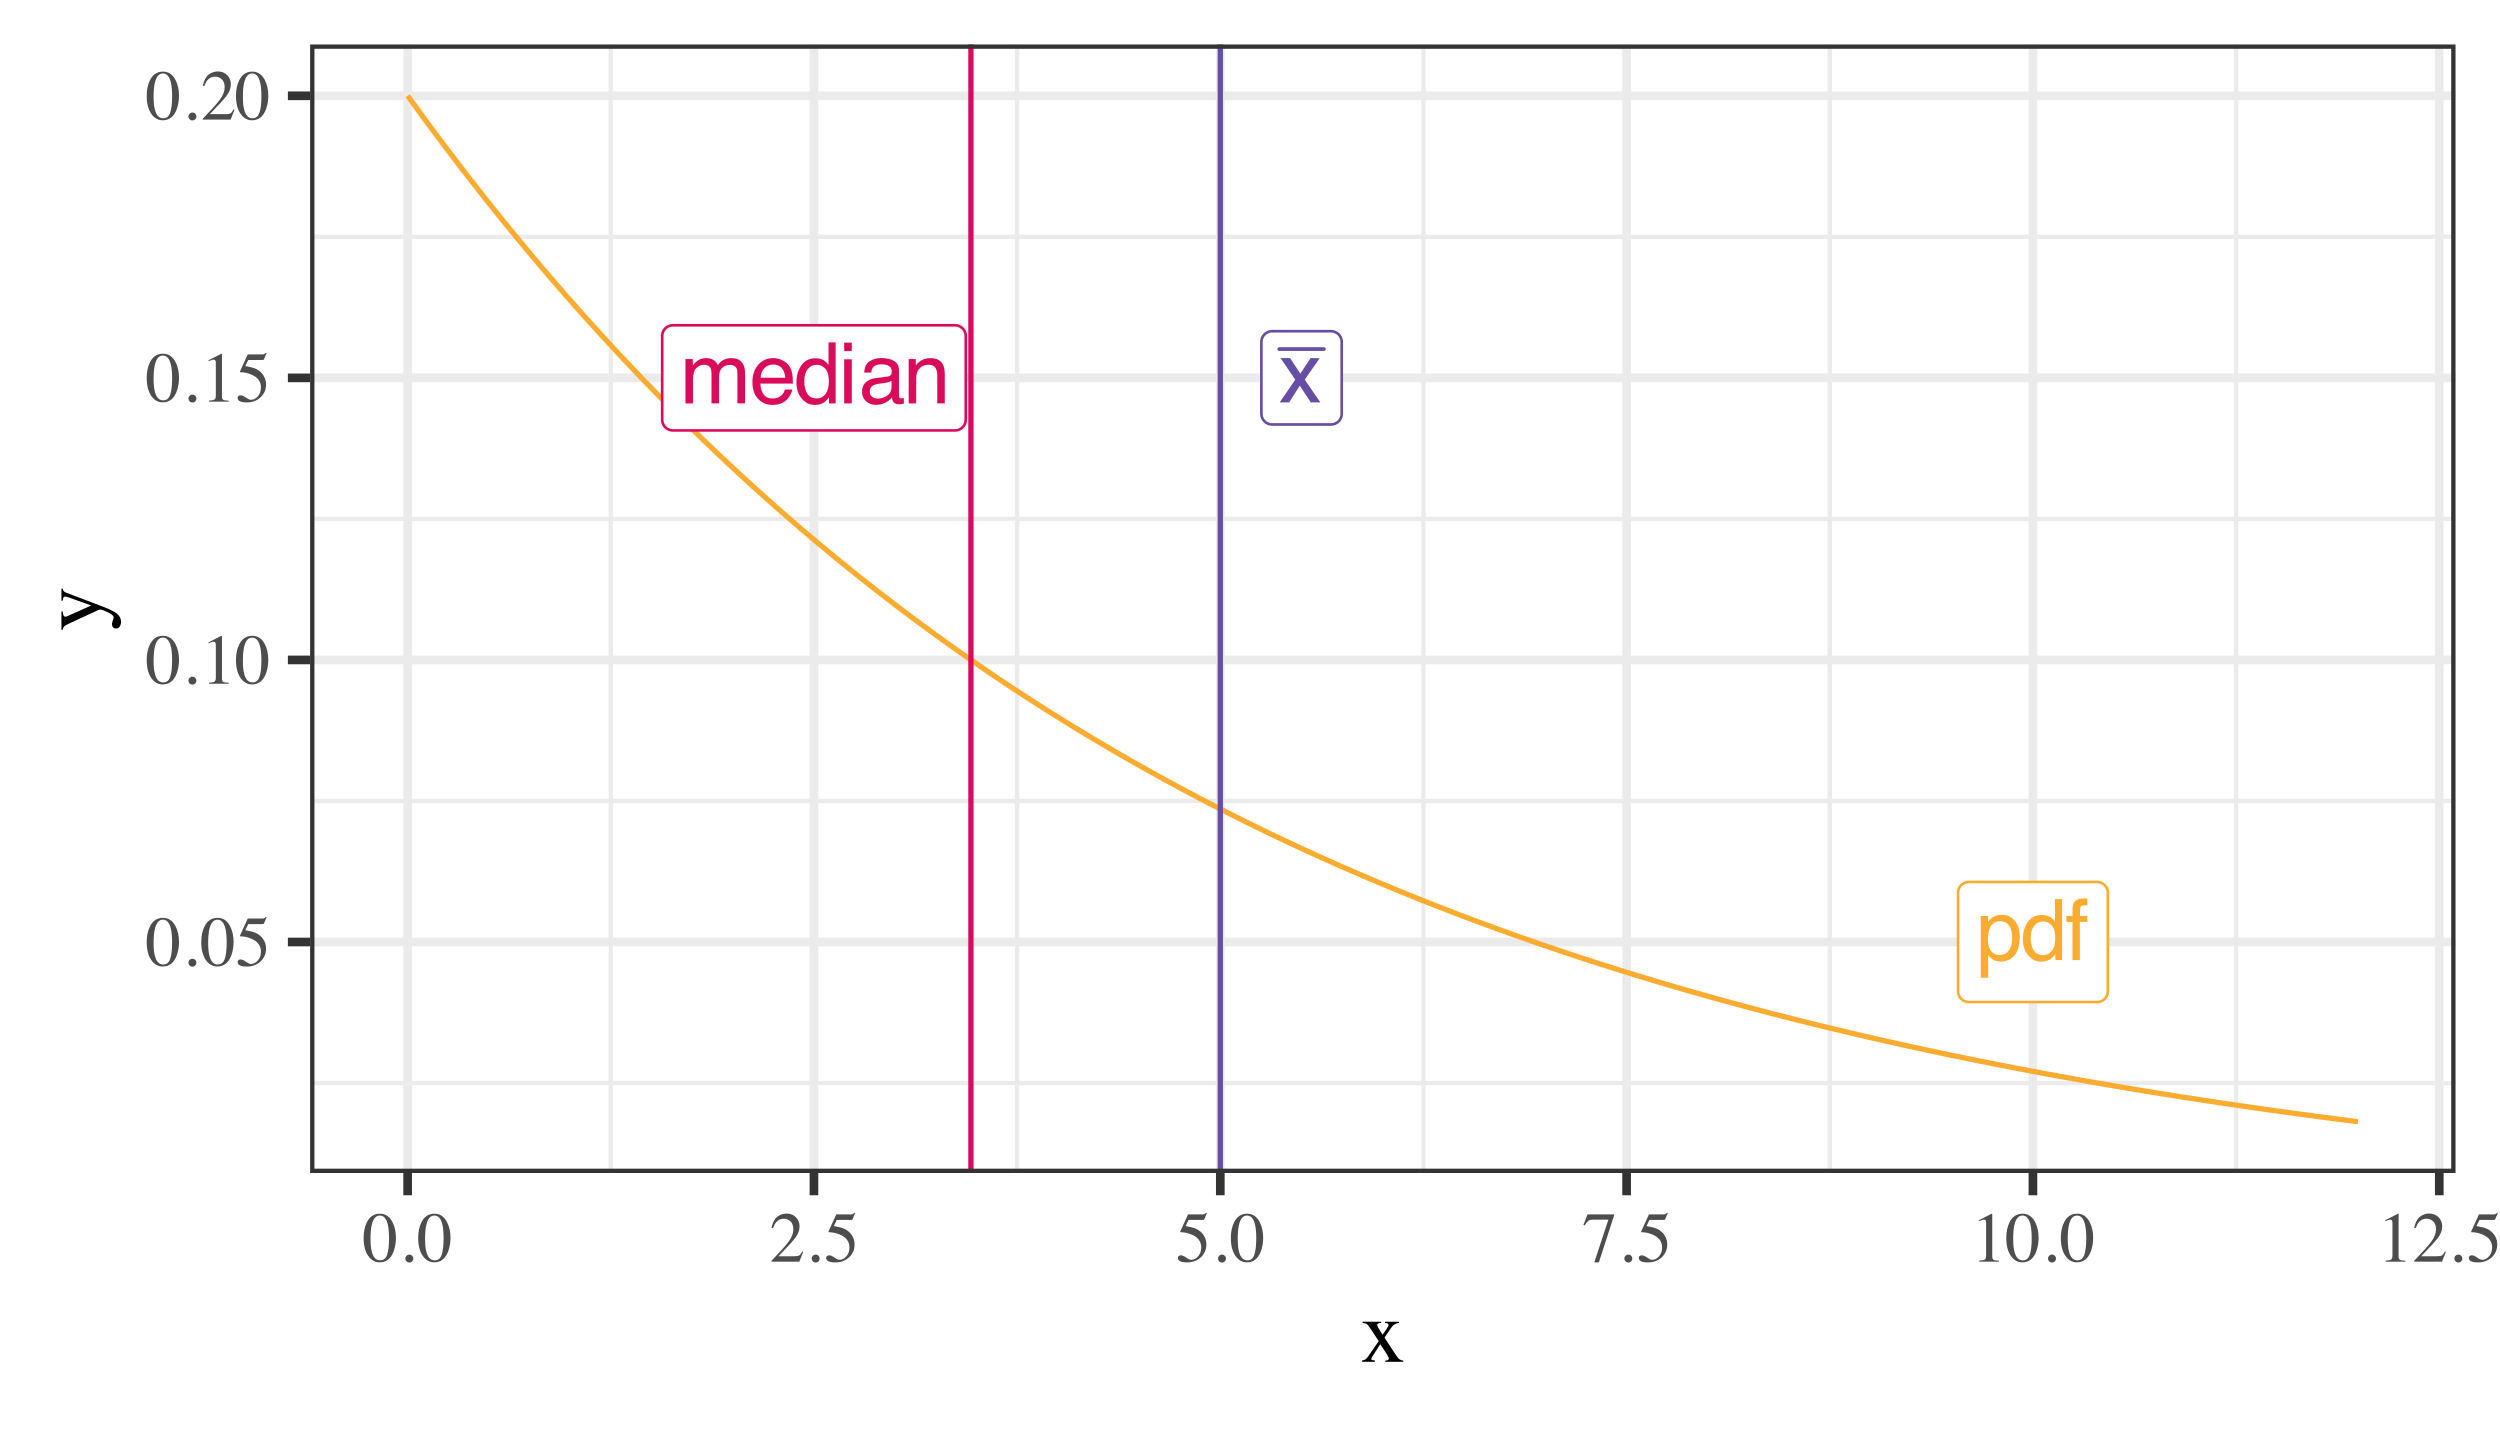 <?xml version="1.0" encoding="UTF-8"?>
<svg xmlns="http://www.w3.org/2000/svg" xmlns:xlink="http://www.w3.org/1999/xlink" width="504pt" height="288pt" viewBox="0 0 504 288" version="1.1">
<defs>
<g>
<symbol overflow="visible" id="glyph0-0">
<path style="stroke:none;" d="M 0.547 0 L 0.547 -12.25 L 10.281 -12.25 L 10.281 0 Z M 8.734 -1.531 L 8.734 -10.719 L 2.078 -10.719 L 2.078 -1.531 Z M 8.734 -1.531 "/>
</symbol>
<symbol overflow="visible" id="glyph0-1">
<path style="stroke:none;" d="M 1.094 -8.938 L 2.578 -8.938 L 2.578 -7.656 C 2.941 -8.102 3.266 -8.426 3.547 -8.625 C 4.047 -8.957 4.609 -9.125 5.234 -9.125 C 5.941 -9.125 6.516 -8.953 6.953 -8.609 C 7.203 -8.41 7.426 -8.113 7.625 -7.719 C 7.957 -8.195 8.348 -8.551 8.797 -8.781 C 9.242 -9.008 9.75 -9.125 10.312 -9.125 C 11.508 -9.125 12.328 -8.691 12.766 -7.828 C 12.992 -7.359 13.109 -6.734 13.109 -5.953 L 13.109 0 L 11.562 0 L 11.562 -6.203 C 11.562 -6.797 11.41 -7.203 11.109 -7.422 C 10.816 -7.648 10.453 -7.766 10.016 -7.766 C 9.43 -7.766 8.926 -7.566 8.5 -7.172 C 8.07 -6.773 7.859 -6.113 7.859 -5.188 L 7.859 0 L 6.344 0 L 6.344 -5.828 C 6.344 -6.43 6.27 -6.875 6.125 -7.156 C 5.895 -7.57 5.469 -7.781 4.844 -7.781 C 4.281 -7.781 3.766 -7.562 3.297 -7.125 C 2.836 -6.688 2.609 -5.891 2.609 -4.734 L 2.609 0 L 1.094 0 Z M 1.094 -8.938 "/>
</symbol>
<symbol overflow="visible" id="glyph0-2">
<path style="stroke:none;" d="M 4.812 -9.125 C 5.445 -9.125 6.062 -8.973 6.656 -8.672 C 7.258 -8.379 7.711 -8 8.016 -7.531 C 8.316 -7.082 8.52 -6.555 8.625 -5.953 C 8.707 -5.547 8.75 -4.891 8.75 -3.984 L 2.203 -3.984 C 2.234 -3.078 2.445 -2.348 2.844 -1.797 C 3.25 -1.254 3.875 -0.984 4.719 -0.984 C 5.5 -0.984 6.125 -1.242 6.594 -1.766 C 6.852 -2.055 7.039 -2.398 7.156 -2.797 L 8.625 -2.797 C 8.594 -2.473 8.461 -2.109 8.234 -1.703 C 8.016 -1.297 7.77 -0.969 7.5 -0.719 C 7.051 -0.27 6.488 0.031 5.812 0.188 C 5.445 0.27 5.039 0.312 4.594 0.312 C 3.477 0.312 2.531 -0.086 1.75 -0.891 C 0.977 -1.703 0.594 -2.836 0.594 -4.297 C 0.594 -5.734 0.984 -6.895 1.766 -7.781 C 2.547 -8.676 3.562 -9.125 4.812 -9.125 Z M 7.219 -5.172 C 7.156 -5.828 7.008 -6.348 6.781 -6.734 C 6.375 -7.461 5.691 -7.828 4.734 -7.828 C 4.035 -7.828 3.453 -7.578 2.984 -7.078 C 2.523 -6.578 2.281 -5.941 2.25 -5.172 Z M 4.672 -9.141 Z M 4.672 -9.141 "/>
</symbol>
<symbol overflow="visible" id="glyph0-3">
<path style="stroke:none;" d="M 2.047 -4.359 C 2.047 -3.398 2.25 -2.598 2.656 -1.953 C 3.062 -1.316 3.711 -1 4.609 -1 C 5.305 -1 5.879 -1.297 6.328 -1.891 C 6.773 -2.484 7 -3.344 7 -4.469 C 7 -5.594 6.766 -6.426 6.297 -6.969 C 5.836 -7.508 5.27 -7.781 4.594 -7.781 C 3.832 -7.781 3.219 -7.488 2.75 -6.906 C 2.281 -6.332 2.047 -5.484 2.047 -4.359 Z M 4.312 -9.094 C 5 -9.094 5.57 -8.945 6.031 -8.656 C 6.289 -8.488 6.594 -8.195 6.938 -7.781 L 6.938 -12.297 L 8.375 -12.297 L 8.375 0 L 7.031 0 L 7.031 -1.25 C 6.676 -0.695 6.258 -0.297 5.781 -0.047 C 5.301 0.191 4.754 0.312 4.141 0.312 C 3.148 0.312 2.289 -0.102 1.562 -0.938 C 0.832 -1.77 0.469 -2.883 0.469 -4.281 C 0.469 -5.582 0.797 -6.707 1.453 -7.656 C 2.117 -8.613 3.07 -9.094 4.312 -9.094 Z M 4.312 -9.094 "/>
</symbol>
<symbol overflow="visible" id="glyph0-4">
<path style="stroke:none;" d="M 1.094 -8.891 L 2.625 -8.891 L 2.625 0 L 1.094 0 Z M 1.094 -12.25 L 2.625 -12.25 L 2.625 -10.547 L 1.094 -10.547 Z M 1.094 -12.25 "/>
</symbol>
<symbol overflow="visible" id="glyph0-5">
<path style="stroke:none;" d="M 2.25 -2.375 C 2.25 -1.938 2.406 -1.594 2.719 -1.344 C 3.039 -1.094 3.422 -0.969 3.859 -0.969 C 4.379 -0.969 4.891 -1.094 5.391 -1.344 C 6.223 -1.75 6.641 -2.41 6.641 -3.328 L 6.641 -4.547 C 6.453 -4.43 6.211 -4.332 5.922 -4.25 C 5.641 -4.176 5.359 -4.125 5.078 -4.094 L 4.172 -3.969 C 3.629 -3.895 3.219 -3.781 2.938 -3.625 C 2.477 -3.363 2.25 -2.945 2.25 -2.375 Z M 5.891 -5.406 C 6.234 -5.457 6.461 -5.602 6.578 -5.844 C 6.641 -5.977 6.672 -6.172 6.672 -6.422 C 6.672 -6.93 6.488 -7.301 6.125 -7.531 C 5.77 -7.758 5.25 -7.875 4.562 -7.875 C 3.781 -7.875 3.227 -7.664 2.906 -7.25 C 2.719 -7.008 2.598 -6.66 2.547 -6.203 L 1.141 -6.203 C 1.172 -7.305 1.531 -8.07 2.219 -8.5 C 2.906 -8.926 3.703 -9.141 4.609 -9.141 C 5.648 -9.141 6.5 -8.941 7.156 -8.547 C 7.812 -8.148 8.141 -7.523 8.141 -6.672 L 8.141 -1.531 C 8.141 -1.375 8.172 -1.25 8.234 -1.156 C 8.297 -1.062 8.43 -1.016 8.641 -1.016 C 8.703 -1.016 8.773 -1.02 8.859 -1.031 C 8.941 -1.039 9.031 -1.051 9.125 -1.062 L 9.125 0.047 C 8.895 0.109 8.719 0.145 8.594 0.156 C 8.469 0.176 8.301 0.188 8.094 0.188 C 7.582 0.188 7.207 0.004 6.969 -0.359 C 6.844 -0.555 6.758 -0.832 6.719 -1.188 C 6.406 -0.781 5.961 -0.43 5.391 -0.141 C 4.816 0.148 4.188 0.297 3.5 0.297 C 2.676 0.297 2 0.047 1.469 -0.453 C 0.945 -0.953 0.688 -1.582 0.688 -2.344 C 0.688 -3.164 0.941 -3.805 1.453 -4.266 C 1.973 -4.723 2.656 -5.004 3.5 -5.109 Z M 4.641 -9.141 Z M 4.641 -9.141 "/>
</symbol>
<symbol overflow="visible" id="glyph0-6">
<path style="stroke:none;" d="M 1.094 -8.938 L 2.531 -8.938 L 2.531 -7.656 C 2.945 -8.188 3.391 -8.562 3.859 -8.781 C 4.336 -9.008 4.867 -9.125 5.453 -9.125 C 6.711 -9.125 7.566 -8.688 8.016 -7.812 C 8.254 -7.32 8.375 -6.629 8.375 -5.734 L 8.375 0 L 6.859 0 L 6.859 -5.625 C 6.859 -6.176 6.773 -6.617 6.609 -6.953 C 6.348 -7.504 5.863 -7.781 5.156 -7.781 C 4.801 -7.781 4.508 -7.742 4.281 -7.672 C 3.875 -7.547 3.516 -7.301 3.203 -6.938 C 2.953 -6.645 2.789 -6.336 2.719 -6.016 C 2.645 -5.703 2.609 -5.254 2.609 -4.672 L 2.609 0 L 1.094 0 Z M 4.625 -9.141 Z M 4.625 -9.141 "/>
</symbol>
<symbol overflow="visible" id="glyph0-7">
<path style="stroke:none;" d="M 0.25 -8.938 L 2.188 -8.938 L 4.25 -5.781 L 6.328 -8.938 L 8.141 -8.891 L 5.141 -4.578 L 8.281 0 L 6.359 0 L 4.141 -3.359 L 2 0 L 0.094 0 L 3.234 -4.578 Z M 0.25 -8.938 "/>
</symbol>
<symbol overflow="visible" id="glyph0-8">
<path style="stroke:none;" d="M 4.875 -1.016 C 5.57 -1.016 6.148 -1.305 6.609 -1.891 C 7.078 -2.473 7.312 -3.348 7.312 -4.516 C 7.312 -5.234 7.207 -5.848 7 -6.359 C 6.613 -7.336 5.906 -7.828 4.875 -7.828 C 3.832 -7.828 3.117 -7.305 2.734 -6.266 C 2.523 -5.711 2.422 -5.008 2.422 -4.156 C 2.422 -3.469 2.523 -2.879 2.734 -2.391 C 3.117 -1.473 3.832 -1.016 4.875 -1.016 Z M 0.984 -8.891 L 2.438 -8.891 L 2.438 -7.703 C 2.738 -8.109 3.066 -8.422 3.422 -8.641 C 3.93 -8.973 4.531 -9.141 5.219 -9.141 C 6.227 -9.141 7.082 -8.754 7.781 -7.984 C 8.488 -7.211 8.844 -6.102 8.844 -4.656 C 8.844 -2.719 8.336 -1.328 7.328 -0.484 C 6.68 0.035 5.926 0.297 5.062 0.297 C 4.395 0.297 3.832 0.148 3.375 -0.141 C 3.113 -0.305 2.816 -0.594 2.484 -1 L 2.484 3.562 L 0.984 3.562 Z M 0.984 -8.891 "/>
</symbol>
<symbol overflow="visible" id="glyph0-9">
<path style="stroke:none;" d="M 1.469 -10.297 C 1.5 -10.91 1.609 -11.363 1.797 -11.656 C 2.148 -12.164 2.828 -12.422 3.828 -12.422 C 3.922 -12.422 4.016 -12.414 4.109 -12.406 C 4.211 -12.406 4.332 -12.398 4.469 -12.391 L 4.469 -11.031 C 4.312 -11.039 4.195 -11.047 4.125 -11.047 C 4.051 -11.047 3.984 -11.047 3.922 -11.047 C 3.473 -11.047 3.203 -10.926 3.109 -10.688 C 3.023 -10.457 2.984 -9.859 2.984 -8.891 L 4.469 -8.891 L 4.469 -7.703 L 2.953 -7.703 L 2.953 0 L 1.469 0 L 1.469 -7.703 L 0.234 -7.703 L 0.234 -8.891 L 1.469 -8.891 Z M 1.469 -10.297 "/>
</symbol>
<symbol overflow="visible" id="glyph1-0">
<path style="stroke:none;" d="M 0.234 0 L 0.234 -9.531 L 10.062 -9.531 L 10.062 0 Z M 8.766 -1.297 L 8.766 -8.234 L 1.531 -8.234 L 1.531 -1.297 Z M 8.766 -1.297 "/>
</symbol>
<symbol overflow="visible" id="glyph1-1">
<path style="stroke:none;" d="M 3.453 -0.266 C 4.141 -0.266 4.609 -0.641 4.859 -1.391 C 5.117 -2.148 5.25 -3.242 5.25 -4.672 C 5.25 -5.805 5.172 -6.719 5.016 -7.406 C 4.734 -8.664 4.191 -9.297 3.391 -9.297 C 2.586 -9.297 2.039 -8.645 1.75 -7.344 C 1.594 -6.645 1.516 -5.727 1.516 -4.594 C 1.516 -3.531 1.598 -2.68 1.766 -2.047 C 2.055 -0.859 2.617 -0.266 3.453 -0.266 Z M 3.422 -9.672 C 4.504 -9.672 5.344 -9.109 5.938 -7.984 C 6.406 -7.066 6.641 -6.016 6.641 -4.828 C 6.641 -3.898 6.5 -3.02 6.219 -2.188 C 5.664 -0.633 4.711 0.141 3.359 0.141 C 2.441 0.141 1.68 -0.281 1.078 -1.125 C 0.441 -2.02 0.125 -3.238 0.125 -4.781 C 0.125 -5.988 0.336 -7.031 0.766 -7.906 C 1.336 -9.082 2.223 -9.672 3.422 -9.672 Z M 3.422 -9.672 "/>
</symbol>
<symbol overflow="visible" id="glyph1-2">
<path style="stroke:none;" d="M 2.344 0.172 C 2.125 0.172 1.938 0.094 1.781 -0.062 C 1.625 -0.219 1.547 -0.41 1.547 -0.641 C 1.547 -0.859 1.625 -1.039 1.781 -1.188 C 1.938 -1.344 2.125 -1.422 2.344 -1.422 C 2.57 -1.422 2.758 -1.344 2.906 -1.188 C 3.062 -1.039 3.141 -0.859 3.141 -0.641 C 3.141 -0.41 3.062 -0.219 2.906 -0.062 C 2.758 0.094 2.57 0.172 2.344 0.172 Z M 2.344 0.172 "/>
</symbol>
<symbol overflow="visible" id="glyph1-3">
<path style="stroke:none;" d="M 1.078 -1.281 C 1.348 -1.281 1.695 -1.129 2.125 -0.828 C 2.562 -0.523 2.895 -0.375 3.125 -0.375 C 3.664 -0.375 4.141 -0.613 4.547 -1.094 C 4.953 -1.57 5.156 -2.156 5.156 -2.844 C 5.156 -4.062 4.504 -4.938 3.203 -5.469 C 2.484 -5.77 1.816 -5.922 1.203 -5.922 C 1.098 -5.922 1.031 -5.922 1 -5.922 C 0.977 -5.93 0.953 -5.957 0.922 -6 C 0.922 -6.039 0.926 -6.07 0.938 -6.094 C 0.945 -6.125 0.957 -6.148 0.969 -6.172 L 2.5 -9.531 L 5.516 -9.531 C 5.66 -9.531 5.773 -9.555 5.859 -9.609 C 5.941 -9.66 6.051 -9.754 6.188 -9.891 L 6.297 -9.797 L 5.75 -8.5 C 5.727 -8.457 5.676 -8.43 5.594 -8.422 C 5.508 -8.41 5.414 -8.406 5.312 -8.406 L 2.594 -8.406 L 2 -7.172 C 2.77 -7.035 3.332 -6.91 3.688 -6.797 C 4.27 -6.598 4.758 -6.305 5.156 -5.922 C 5.488 -5.586 5.742 -5.211 5.922 -4.797 C 6.098 -4.379 6.188 -3.941 6.188 -3.484 C 6.188 -2.441 5.816 -1.57 5.078 -0.875 C 4.336 -0.188 3.398 0.156 2.266 0.156 C 1.805 0.156 1.438 0.109 1.156 0.016 C 0.688 -0.129 0.453 -0.391 0.453 -0.766 C 0.453 -0.898 0.504 -1.02 0.609 -1.125 C 0.711 -1.227 0.867 -1.281 1.078 -1.281 Z M 1.078 -1.281 "/>
</symbol>
<symbol overflow="visible" id="glyph1-4">
<path style="stroke:none;" d="M 4.266 -9.672 C 4.285 -9.641 4.297 -9.617 4.297 -9.609 C 4.297 -9.598 4.297 -9.57 4.297 -9.531 L 4.297 -1.062 C 4.297 -0.695 4.391 -0.461 4.578 -0.359 C 4.773 -0.266 5.133 -0.211 5.656 -0.203 L 5.656 0 L 1.688 0 L 1.688 -0.219 C 2.258 -0.238 2.629 -0.312 2.797 -0.438 C 2.973 -0.57 3.062 -0.848 3.062 -1.266 L 3.062 -7.781 C 3.062 -8.008 3.031 -8.18 2.969 -8.297 C 2.914 -8.41 2.797 -8.469 2.609 -8.469 C 2.492 -8.469 2.336 -8.43 2.141 -8.359 C 1.941 -8.297 1.758 -8.227 1.594 -8.156 L 1.594 -8.344 L 4.172 -9.672 Z M 4.266 -9.672 "/>
</symbol>
<symbol overflow="visible" id="glyph1-5">
<path style="stroke:none;" d="M 0.422 -0.156 C 2.141 -1.938 3.305 -3.242 3.922 -4.078 C 4.535 -4.922 4.844 -5.738 4.844 -6.531 C 4.844 -7.219 4.656 -7.742 4.281 -8.109 C 3.906 -8.473 3.457 -8.656 2.938 -8.656 C 2.301 -8.656 1.781 -8.422 1.375 -7.953 C 1.156 -7.691 0.945 -7.297 0.75 -6.766 L 0.438 -6.828 C 0.676 -7.91 1.07 -8.66 1.625 -9.078 C 2.188 -9.492 2.789 -9.703 3.438 -9.703 C 4.227 -9.703 4.867 -9.453 5.359 -8.953 C 5.848 -8.453 6.094 -7.844 6.094 -7.125 C 6.094 -6.352 5.828 -5.609 5.297 -4.891 C 4.773 -4.18 3.625 -2.914 1.844 -1.094 L 5.078 -1.094 C 5.523 -1.094 5.836 -1.145 6.016 -1.25 C 6.203 -1.363 6.41 -1.629 6.641 -2.047 L 6.828 -1.969 L 6.047 0 L 0.422 0 Z M 0.422 -0.156 "/>
</symbol>
<symbol overflow="visible" id="glyph1-6">
<path style="stroke:none;" d="M 6.469 -9.531 L 6.469 -9.297 L 3.406 0.141 L 2.484 0.141 L 5.328 -8.469 L 2.266 -8.469 C 1.805 -8.469 1.477 -8.391 1.281 -8.234 C 1.082 -8.086 0.832 -7.773 0.531 -7.297 L 0.281 -7.422 C 0.582 -8.172 0.77 -8.629 0.844 -8.797 C 0.914 -8.973 1.008 -9.219 1.125 -9.531 Z M 6.469 -9.531 "/>
</symbol>
<symbol overflow="visible" id="glyph2-0">
<path style="stroke:none;" d="M 0.297 0 L 0.297 -11.906 L 12.578 -11.906 L 12.578 0 Z M 10.953 -1.625 L 10.953 -10.297 L 1.906 -10.297 L 1.906 -1.625 Z M 10.953 -1.625 "/>
</symbol>
<symbol overflow="visible" id="glyph2-1">
<path style="stroke:none;" d="M 4.172 -8.078 L 4.172 -7.828 C 3.941 -7.828 3.75 -7.797 3.594 -7.734 C 3.438 -7.68 3.359 -7.566 3.359 -7.391 C 3.359 -7.273 3.516 -6.961 3.828 -6.453 C 3.992 -6.18 4.203 -5.848 4.453 -5.453 C 4.797 -5.93 5.055 -6.305 5.234 -6.578 C 5.516 -7.004 5.656 -7.285 5.656 -7.422 C 5.656 -7.566 5.594 -7.664 5.469 -7.719 C 5.352 -7.781 5.18 -7.816 4.953 -7.828 L 4.953 -8.078 L 7.781 -8.078 L 7.781 -7.828 C 7.488 -7.805 7.211 -7.727 6.953 -7.594 C 6.691 -7.457 6.484 -7.273 6.328 -7.047 L 4.828 -4.875 L 7.141 -1.359 C 7.441 -0.898 7.695 -0.602 7.906 -0.469 C 8.113 -0.332 8.352 -0.258 8.625 -0.25 L 8.625 0 L 5 0 L 5 -0.25 L 5.25 -0.266 C 5.383 -0.273 5.492 -0.316 5.578 -0.391 C 5.672 -0.461 5.719 -0.551 5.719 -0.656 C 5.719 -0.758 5.609 -1.004 5.391 -1.391 C 5.285 -1.578 5.125 -1.832 4.906 -2.156 C 4.812 -2.312 4.664 -2.531 4.469 -2.812 C 4.27 -3.094 4.102 -3.332 3.969 -3.531 L 2.562 -1.328 C 2.383 -1.066 2.273 -0.891 2.234 -0.797 C 2.203 -0.711 2.188 -0.641 2.188 -0.578 C 2.188 -0.461 2.227 -0.391 2.312 -0.359 C 2.406 -0.328 2.602 -0.289 2.906 -0.25 L 2.906 0 L 0.312 0 L 0.312 -0.25 C 0.625 -0.312 0.852 -0.391 1 -0.484 C 1.156 -0.586 1.363 -0.82 1.625 -1.188 L 3.672 -4.172 L 1.984 -6.719 C 1.641 -7.227 1.398 -7.531 1.266 -7.625 C 1.141 -7.719 0.863 -7.785 0.438 -7.828 L 0.438 -8.078 Z M 4.172 -8.078 "/>
</symbol>
<symbol overflow="visible" id="glyph3-0">
<path style="stroke:none;" d="M 0 -0.297 L -11.906 -0.297 L -11.906 -12.578 L 0 -12.578 Z M -1.625 -10.953 L -10.297 -10.953 L -10.297 -1.906 L -1.625 -1.906 Z M -1.625 -10.953 "/>
</symbol>
<symbol overflow="visible" id="glyph3-1">
<path style="stroke:none;" d="M -8.078 -0.25 L -8.078 -3.953 L -7.812 -3.953 C -7.801 -3.66 -7.77 -3.445 -7.719 -3.312 C -7.645 -3.039 -7.5 -2.906 -7.281 -2.906 C -7.195 -2.906 -7.113 -2.914 -7.031 -2.938 C -6.945 -2.969 -6.816 -3.023 -6.641 -3.109 L -2.078 -5.156 L -6.688 -6.812 C -6.727 -6.832 -6.832 -6.859 -7 -6.891 C -7.164 -6.93 -7.273 -6.953 -7.328 -6.953 C -7.484 -6.953 -7.594 -6.898 -7.656 -6.797 C -7.727 -6.691 -7.77 -6.555 -7.781 -6.391 L -7.812 -6.125 L -8.078 -6.125 L -8.078 -8.531 L -7.812 -8.531 C -7.781 -8.289 -7.695 -8.109 -7.562 -7.984 C -7.426 -7.867 -7.238 -7.77 -7 -7.688 L 0.328 -4.906 C 1.598 -4.426 2.516 -3.969 3.078 -3.531 C 3.648 -3.094 3.938 -2.535 3.938 -1.859 C 3.938 -1.535 3.852 -1.227 3.688 -0.938 C 3.531 -0.656 3.27 -0.516 2.906 -0.516 C 2.676 -0.516 2.484 -0.598 2.328 -0.766 C 2.18 -0.941 2.109 -1.16 2.109 -1.422 C 2.109 -1.578 2.16 -1.805 2.266 -2.109 C 2.379 -2.41 2.438 -2.625 2.438 -2.75 C 2.438 -3.082 2.055 -3.426 1.297 -3.781 C 0.535 -4.145 0.023 -4.328 -0.234 -4.328 C -0.285 -4.328 -0.348 -4.316 -0.422 -4.297 C -0.492 -4.285 -0.562 -4.27 -0.625 -4.25 L -6.703 -1.438 C -7.141 -1.238 -7.426 -1.062 -7.562 -0.906 C -7.695 -0.758 -7.785 -0.539 -7.828 -0.25 Z M -8.25 -4.438 Z M -8.25 -4.438 "/>
</symbol>
</g>
<clipPath id="clip1">
  <path d="M 62.52 8.965 L 495.035 8.965 L 495.035 236.48 L 62.52 236.48 Z M 62.52 8.965 "/>
</clipPath>
<clipPath id="clip2">
  <path d="M 62.52 217 L 495.035 217 L 495.035 219 L 62.52 219 Z M 62.52 217 "/>
</clipPath>
<clipPath id="clip3">
  <path d="M 62.52 161 L 495.035 161 L 495.035 162 L 62.52 162 Z M 62.52 161 "/>
</clipPath>
<clipPath id="clip4">
  <path d="M 62.52 104 L 495.035 104 L 495.035 106 L 62.52 106 Z M 62.52 104 "/>
</clipPath>
<clipPath id="clip5">
  <path d="M 62.52 47 L 495.035 47 L 495.035 49 L 62.52 49 Z M 62.52 47 "/>
</clipPath>
<clipPath id="clip6">
  <path d="M 122 8.965 L 124 8.965 L 124 236.48 L 122 236.48 Z M 122 8.965 "/>
</clipPath>
<clipPath id="clip7">
  <path d="M 204 8.965 L 206 8.965 L 206 236.48 L 204 236.48 Z M 204 8.965 "/>
</clipPath>
<clipPath id="clip8">
  <path d="M 286 8.965 L 288 8.965 L 288 236.48 L 286 236.48 Z M 286 8.965 "/>
</clipPath>
<clipPath id="clip9">
  <path d="M 368 8.965 L 370 8.965 L 370 236.48 L 368 236.48 Z M 368 8.965 "/>
</clipPath>
<clipPath id="clip10">
  <path d="M 450 8.965 L 452 8.965 L 452 236.48 L 450 236.48 Z M 450 8.965 "/>
</clipPath>
<clipPath id="clip11">
  <path d="M 62.52 189 L 495.035 189 L 495.035 191 L 62.52 191 Z M 62.52 189 "/>
</clipPath>
<clipPath id="clip12">
  <path d="M 62.52 132 L 495.035 132 L 495.035 134 L 62.52 134 Z M 62.52 132 "/>
</clipPath>
<clipPath id="clip13">
  <path d="M 62.52 75 L 495.035 75 L 495.035 78 L 62.52 78 Z M 62.52 75 "/>
</clipPath>
<clipPath id="clip14">
  <path d="M 62.52 18 L 495.035 18 L 495.035 21 L 62.52 21 Z M 62.52 18 "/>
</clipPath>
<clipPath id="clip15">
  <path d="M 81 8.965 L 84 8.965 L 84 236.48 L 81 236.48 Z M 81 8.965 "/>
</clipPath>
<clipPath id="clip16">
  <path d="M 163 8.965 L 165 8.965 L 165 236.48 L 163 236.48 Z M 163 8.965 "/>
</clipPath>
<clipPath id="clip17">
  <path d="M 245 8.965 L 247 8.965 L 247 236.48 L 245 236.48 Z M 245 8.965 "/>
</clipPath>
<clipPath id="clip18">
  <path d="M 327 8.965 L 329 8.965 L 329 236.48 L 327 236.48 Z M 327 8.965 "/>
</clipPath>
<clipPath id="clip19">
  <path d="M 408 8.965 L 411 8.965 L 411 236.48 L 408 236.48 Z M 408 8.965 "/>
</clipPath>
<clipPath id="clip20">
  <path d="M 490 8.965 L 493 8.965 L 493 236.48 L 490 236.48 Z M 490 8.965 "/>
</clipPath>
<clipPath id="clip21">
  <path d="M 245 8.965 L 247 8.965 L 247 236.48 L 245 236.48 Z M 245 8.965 "/>
</clipPath>
<clipPath id="clip22">
  <path d="M 195 8.965 L 197 8.965 L 197 236.48 L 195 236.48 Z M 195 8.965 "/>
</clipPath>
<clipPath id="clip23">
  <path d="M 62.52 8.965 L 495.035 8.965 L 495.035 236.48 L 62.52 236.48 Z M 62.52 8.965 "/>
</clipPath>
</defs>
<g id="surface3309">
<rect x="0" y="0" width="504" height="288" style="fill:rgb(100%,100%,100%);fill-opacity:1;stroke:none;"/>
<rect x="0" y="0" width="504" height="288" style="fill:rgb(100%,100%,100%);fill-opacity:1;stroke:none;"/>
<path style="fill:none;stroke-width:1.746;stroke-linecap:round;stroke-linejoin:round;stroke:rgb(100%,100%,100%);stroke-opacity:1;stroke-miterlimit:10;" d="M 0 288 L 504 288 L 504 0 L 0 0 Z M 0 288 "/>
<g clip-path="url(#clip1)" clip-rule="nonzero">
<path style=" stroke:none;fill-rule:nonzero;fill:rgb(100%,100%,100%);fill-opacity:1;" d="M 62.52 236.48 L 495.035 236.48 L 495.035 8.965 L 62.52 8.965 Z M 62.52 236.48 "/>
</g>
<g clip-path="url(#clip2)" clip-rule="nonzero">
<path style="fill:none;stroke-width:0.873;stroke-linecap:butt;stroke-linejoin:round;stroke:rgb(92.157%,92.157%,92.157%);stroke-opacity:1;stroke-miterlimit:10;" d="M 62.52 218.34 L 495.035 218.34 "/>
</g>
<g clip-path="url(#clip3)" clip-rule="nonzero">
<path style="fill:none;stroke-width:0.873;stroke-linecap:butt;stroke-linejoin:round;stroke:rgb(92.157%,92.157%,92.157%);stroke-opacity:1;stroke-miterlimit:10;" d="M 62.52 161.473 L 495.035 161.473 "/>
</g>
<g clip-path="url(#clip4)" clip-rule="nonzero">
<path style="fill:none;stroke-width:0.873;stroke-linecap:butt;stroke-linejoin:round;stroke:rgb(92.157%,92.157%,92.157%);stroke-opacity:1;stroke-miterlimit:10;" d="M 62.52 104.609 L 495.035 104.609 "/>
</g>
<g clip-path="url(#clip5)" clip-rule="nonzero">
<path style="fill:none;stroke-width:0.873;stroke-linecap:butt;stroke-linejoin:round;stroke:rgb(92.157%,92.157%,92.157%);stroke-opacity:1;stroke-miterlimit:10;" d="M 62.52 47.742 L 495.035 47.742 "/>
</g>
<g clip-path="url(#clip6)" clip-rule="nonzero">
<path style="fill:none;stroke-width:0.873;stroke-linecap:butt;stroke-linejoin:round;stroke:rgb(92.157%,92.157%,92.157%);stroke-opacity:1;stroke-miterlimit:10;" d="M 123.137 236.48 L 123.137 8.965 "/>
</g>
<g clip-path="url(#clip7)" clip-rule="nonzero">
<path style="fill:none;stroke-width:0.873;stroke-linecap:butt;stroke-linejoin:round;stroke:rgb(92.157%,92.157%,92.157%);stroke-opacity:1;stroke-miterlimit:10;" d="M 205.051 236.48 L 205.051 8.965 "/>
</g>
<g clip-path="url(#clip8)" clip-rule="nonzero">
<path style="fill:none;stroke-width:0.873;stroke-linecap:butt;stroke-linejoin:round;stroke:rgb(92.157%,92.157%,92.157%);stroke-opacity:1;stroke-miterlimit:10;" d="M 286.969 236.48 L 286.969 8.965 "/>
</g>
<g clip-path="url(#clip9)" clip-rule="nonzero">
<path style="fill:none;stroke-width:0.873;stroke-linecap:butt;stroke-linejoin:round;stroke:rgb(92.157%,92.157%,92.157%);stroke-opacity:1;stroke-miterlimit:10;" d="M 368.883 236.48 L 368.883 8.965 "/>
</g>
<g clip-path="url(#clip10)" clip-rule="nonzero">
<path style="fill:none;stroke-width:0.873;stroke-linecap:butt;stroke-linejoin:round;stroke:rgb(92.157%,92.157%,92.157%);stroke-opacity:1;stroke-miterlimit:10;" d="M 450.801 236.48 L 450.801 8.965 "/>
</g>
<g clip-path="url(#clip11)" clip-rule="nonzero">
<path style="fill:none;stroke-width:1.746;stroke-linecap:butt;stroke-linejoin:round;stroke:rgb(92.157%,92.157%,92.157%);stroke-opacity:1;stroke-miterlimit:10;" d="M 62.52 189.906 L 495.035 189.906 "/>
</g>
<g clip-path="url(#clip12)" clip-rule="nonzero">
<path style="fill:none;stroke-width:1.746;stroke-linecap:butt;stroke-linejoin:round;stroke:rgb(92.157%,92.157%,92.157%);stroke-opacity:1;stroke-miterlimit:10;" d="M 62.52 133.043 L 495.035 133.043 "/>
</g>
<g clip-path="url(#clip13)" clip-rule="nonzero">
<path style="fill:none;stroke-width:1.746;stroke-linecap:butt;stroke-linejoin:round;stroke:rgb(92.157%,92.157%,92.157%);stroke-opacity:1;stroke-miterlimit:10;" d="M 62.52 76.176 L 495.035 76.176 "/>
</g>
<g clip-path="url(#clip14)" clip-rule="nonzero">
<path style="fill:none;stroke-width:1.746;stroke-linecap:butt;stroke-linejoin:round;stroke:rgb(92.157%,92.157%,92.157%);stroke-opacity:1;stroke-miterlimit:10;" d="M 62.52 19.309 L 495.035 19.309 "/>
</g>
<g clip-path="url(#clip15)" clip-rule="nonzero">
<path style="fill:none;stroke-width:1.746;stroke-linecap:butt;stroke-linejoin:round;stroke:rgb(92.157%,92.157%,92.157%);stroke-opacity:1;stroke-miterlimit:10;" d="M 82.18 236.48 L 82.18 8.965 "/>
</g>
<g clip-path="url(#clip16)" clip-rule="nonzero">
<path style="fill:none;stroke-width:1.746;stroke-linecap:butt;stroke-linejoin:round;stroke:rgb(92.157%,92.157%,92.157%);stroke-opacity:1;stroke-miterlimit:10;" d="M 164.094 236.48 L 164.094 8.965 "/>
</g>
<g clip-path="url(#clip17)" clip-rule="nonzero">
<path style="fill:none;stroke-width:1.746;stroke-linecap:butt;stroke-linejoin:round;stroke:rgb(92.157%,92.157%,92.157%);stroke-opacity:1;stroke-miterlimit:10;" d="M 246.012 236.48 L 246.012 8.965 "/>
</g>
<g clip-path="url(#clip18)" clip-rule="nonzero">
<path style="fill:none;stroke-width:1.746;stroke-linecap:butt;stroke-linejoin:round;stroke:rgb(92.157%,92.157%,92.157%);stroke-opacity:1;stroke-miterlimit:10;" d="M 327.926 236.48 L 327.926 8.965 "/>
</g>
<g clip-path="url(#clip19)" clip-rule="nonzero">
<path style="fill:none;stroke-width:1.746;stroke-linecap:butt;stroke-linejoin:round;stroke:rgb(92.157%,92.157%,92.157%);stroke-opacity:1;stroke-miterlimit:10;" d="M 409.84 236.48 L 409.84 8.965 "/>
</g>
<g clip-path="url(#clip20)" clip-rule="nonzero">
<path style="fill:none;stroke-width:1.746;stroke-linecap:butt;stroke-linejoin:round;stroke:rgb(92.157%,92.157%,92.157%);stroke-opacity:1;stroke-miterlimit:10;" d="M 491.758 236.48 L 491.758 8.965 "/>
</g>
<path style="fill:none;stroke-width:1.067;stroke-linecap:butt;stroke-linejoin:round;stroke:rgb(97.647%,67.451%,18.431%);stroke-opacity:1;stroke-miterlimit:10;" d="M 82.18 19.309 L 86.109 24.703 L 90.043 29.969 L 93.977 35.109 L 97.906 40.129 L 101.84 45.031 L 105.77 49.812 L 109.703 54.484 L 113.633 59.043 L 117.566 63.496 L 121.5 67.844 L 125.43 72.086 L 129.363 76.23 L 133.293 80.273 L 137.227 84.223 L 141.16 88.078 L 145.09 91.84 L 149.023 95.516 L 152.953 99.102 L 156.887 102.602 L 160.816 106.023 L 164.75 109.359 L 168.684 112.617 L 172.613 115.801 L 176.547 118.906 L 180.477 121.938 L 184.41 124.898 L 188.34 127.789 L 192.273 130.609 L 196.207 133.363 L 200.137 136.055 L 204.07 138.68 L 208 141.242 L 211.934 143.746 L 215.867 146.188 L 219.797 148.574 L 223.73 150.902 L 227.66 153.176 L 231.594 155.398 L 235.523 157.562 L 239.457 159.68 L 243.391 161.746 L 247.32 163.762 L 251.254 165.73 L 255.184 167.652 L 259.117 169.527 L 263.047 171.359 L 266.98 173.148 L 270.914 174.895 L 274.844 176.598 L 278.777 178.262 L 282.707 179.887 L 286.641 181.473 L 290.574 183.023 L 294.504 184.535 L 298.438 186.012 L 302.367 187.449 L 306.301 188.859 L 310.23 190.23 L 314.164 191.57 L 318.098 192.883 L 322.027 194.16 L 325.961 195.406 L 329.891 196.625 L 333.824 197.816 L 337.754 198.977 L 341.688 200.109 L 345.621 201.215 L 349.551 202.297 L 353.484 203.352 L 357.414 204.379 L 361.348 205.387 L 365.281 206.367 L 369.211 207.324 L 373.145 208.262 L 377.074 209.176 L 381.008 210.066 L 384.938 210.938 L 388.871 211.785 L 392.805 212.617 L 396.734 213.426 L 400.668 214.219 L 404.598 214.988 L 408.531 215.742 L 412.461 216.48 L 416.395 217.195 L 420.328 217.898 L 424.258 218.582 L 428.191 219.254 L 432.121 219.906 L 436.055 220.543 L 439.988 221.164 L 443.918 221.77 L 447.852 222.363 L 451.781 222.941 L 455.715 223.508 L 459.645 224.059 L 463.578 224.598 L 467.512 225.125 L 471.441 225.637 L 475.375 226.141 "/>
<g clip-path="url(#clip21)" clip-rule="nonzero">
<path style="fill:none;stroke-width:1.067;stroke-linecap:butt;stroke-linejoin:round;stroke:rgb(39.608%,30.588%,63.922%);stroke-opacity:1;stroke-miterlimit:10;" d="M 246.012 236.48 L 246.012 8.965 "/>
</g>
<g clip-path="url(#clip22)" clip-rule="nonzero">
<path style="fill:none;stroke-width:1.067;stroke-linecap:butt;stroke-linejoin:round;stroke:rgb(85.882%,4.314%,35.686%);stroke-opacity:1;stroke-miterlimit:10;" d="M 195.738 236.48 L 195.738 8.965 "/>
</g>
<path style="fill-rule:nonzero;fill:rgb(100%,100%,100%);fill-opacity:1;stroke-width:0.533;stroke-linecap:round;stroke-linejoin:round;stroke:rgb(85.882%,4.314%,35.686%);stroke-opacity:1;stroke-miterlimit:10;" d="M 135.656 86.773 L 192.535 86.773 L 192.449 86.773 L 192.797 86.758 L 193.137 86.688 L 193.461 86.566 L 193.762 86.391 L 194.031 86.172 L 194.262 85.914 L 194.445 85.617 L 194.582 85.297 L 194.668 84.961 L 194.695 84.613 L 194.695 67.734 L 194.668 67.387 L 194.582 67.051 L 194.445 66.73 L 194.262 66.438 L 194.031 66.176 L 193.762 65.957 L 193.461 65.781 L 193.137 65.66 L 192.797 65.59 L 192.535 65.574 L 135.656 65.574 L 135.914 65.59 L 135.566 65.578 L 135.223 65.617 L 134.891 65.715 L 134.574 65.863 L 134.289 66.062 L 134.039 66.301 L 133.828 66.582 L 133.668 66.887 L 133.559 67.219 L 133.5 67.562 L 133.496 67.734 L 133.496 84.613 L 133.5 84.441 L 133.5 84.789 L 133.559 85.133 L 133.668 85.461 L 133.828 85.77 L 134.039 86.047 L 134.289 86.289 L 134.574 86.484 L 134.891 86.633 L 135.223 86.73 L 135.566 86.773 Z M 135.656 86.773 "/>
<g style="fill:rgb(85.882%,4.314%,35.686%);fill-opacity:1;">
  <use xlink:href="#glyph0-1" x="137.094" y="81.321"/>
</g>
<g style="fill:rgb(85.882%,4.314%,35.686%);fill-opacity:1;">
  <use xlink:href="#glyph0-2" x="151.094" y="81.321"/>
</g>
<g style="fill:rgb(85.882%,4.314%,35.686%);fill-opacity:1;">
  <use xlink:href="#glyph0-3" x="160.094" y="81.321"/>
</g>
<g style="fill:rgb(85.882%,4.314%,35.686%);fill-opacity:1;">
  <use xlink:href="#glyph0-4" x="169.094" y="81.321"/>
</g>
<g style="fill:rgb(85.882%,4.314%,35.686%);fill-opacity:1;">
  <use xlink:href="#glyph0-5" x="173.094" y="81.321"/>
</g>
<g style="fill:rgb(85.882%,4.314%,35.686%);fill-opacity:1;">
  <use xlink:href="#glyph0-6" x="182.094" y="81.321"/>
</g>
<path style="fill-rule:nonzero;fill:rgb(100%,100%,100%);fill-opacity:1;stroke-width:0.533;stroke-linecap:round;stroke-linejoin:round;stroke:rgb(39.608%,30.588%,63.922%);stroke-opacity:1;stroke-miterlimit:10;" d="M 256.453 85.574 L 268.332 85.574 L 268.246 85.574 L 268.594 85.559 L 268.934 85.488 L 269.258 85.367 L 269.559 85.191 L 269.828 84.973 L 270.059 84.711 L 270.246 84.418 L 270.383 84.098 L 270.465 83.762 L 270.492 83.414 L 270.492 68.934 L 270.465 68.59 L 270.383 68.25 L 270.246 67.93 L 270.059 67.637 L 269.828 67.375 L 269.559 67.156 L 269.258 66.984 L 268.934 66.859 L 268.594 66.789 L 268.332 66.773 L 256.453 66.773 L 256.715 66.789 L 256.367 66.777 L 256.02 66.816 L 255.688 66.914 L 255.375 67.062 L 255.086 67.262 L 254.836 67.504 L 254.629 67.781 L 254.465 68.09 L 254.355 68.418 L 254.301 68.762 L 254.293 68.934 L 254.293 83.414 L 254.301 83.242 L 254.301 83.59 L 254.355 83.93 L 254.465 84.262 L 254.629 84.57 L 254.836 84.848 L 255.086 85.086 L 255.375 85.285 L 255.688 85.434 L 256.02 85.531 L 256.367 85.574 Z M 256.453 85.574 "/>
<g style="fill:rgb(39.608%,30.588%,63.922%);fill-opacity:1;">
  <use xlink:href="#glyph0-7" x="257.895" y="81.118"/>
</g>
<path style="fill:none;stroke-width:0.75;stroke-linecap:round;stroke-linejoin:round;stroke:rgb(39.608%,30.588%,63.922%);stroke-opacity:1;stroke-miterlimit:10;" d="M 257.895 70.375 L 266.895 70.375 "/>
<path style="fill-rule:nonzero;fill:rgb(100%,100%,100%);fill-opacity:1;stroke-width:0.533;stroke-linecap:round;stroke-linejoin:round;stroke:rgb(97.647%,67.451%,18.431%);stroke-opacity:1;stroke-miterlimit:10;" d="M 396.902 202.008 L 422.781 202.008 L 422.695 202.008 L 423.043 201.992 L 423.383 201.922 L 423.707 201.801 L 424.008 201.625 L 424.277 201.406 L 424.508 201.145 L 424.695 200.852 L 424.832 200.531 L 424.914 200.195 L 424.941 199.848 L 424.941 179.969 L 424.914 179.621 L 424.832 179.285 L 424.695 178.965 L 424.508 178.672 L 424.277 178.41 L 424.008 178.191 L 423.707 178.016 L 423.383 177.895 L 423.043 177.824 L 422.781 177.809 L 396.902 177.809 L 397.16 177.824 L 396.812 177.809 L 396.469 177.852 L 396.137 177.949 L 395.82 178.098 L 395.535 178.293 L 395.285 178.535 L 395.074 178.812 L 394.914 179.121 L 394.805 179.449 L 394.75 179.793 L 394.742 179.969 L 394.742 199.848 L 394.75 199.676 L 394.75 200.023 L 394.805 200.363 L 394.914 200.695 L 395.074 201.004 L 395.285 201.281 L 395.535 201.52 L 395.82 201.719 L 396.137 201.867 L 396.469 201.965 L 396.812 202.008 Z M 396.902 202.008 "/>
<g style="fill:rgb(97.647%,67.451%,18.431%);fill-opacity:1;">
  <use xlink:href="#glyph0-8" x="398.34" y="193.552"/>
</g>
<g style="fill:rgb(97.647%,67.451%,18.431%);fill-opacity:1;">
  <use xlink:href="#glyph0-3" x="407.34" y="193.552"/>
</g>
<g style="fill:rgb(97.647%,67.451%,18.431%);fill-opacity:1;">
  <use xlink:href="#glyph0-9" x="416.34" y="193.552"/>
</g>
<g clip-path="url(#clip23)" clip-rule="nonzero">
<path style="fill:none;stroke-width:1.746;stroke-linecap:round;stroke-linejoin:round;stroke:rgb(20%,20%,20%);stroke-opacity:1;stroke-miterlimit:10;" d="M 62.52 236.48 L 495.035 236.48 L 495.035 8.965 L 62.52 8.965 Z M 62.52 236.48 "/>
</g>
<g style="fill:rgb(30.196%,30.196%,30.196%);fill-opacity:1;">
  <use xlink:href="#glyph1-1" x="29.449" y="194.706"/>
  <use xlink:href="#glyph1-2" x="36.449" y="194.706"/>
  <use xlink:href="#glyph1-1" x="40.449" y="194.706"/>
  <use xlink:href="#glyph1-3" x="47.449" y="194.706"/>
</g>
<g style="fill:rgb(30.196%,30.196%,30.196%);fill-opacity:1;">
  <use xlink:href="#glyph1-1" x="29.449" y="137.843"/>
  <use xlink:href="#glyph1-2" x="36.449" y="137.843"/>
  <use xlink:href="#glyph1-4" x="40.449" y="137.843"/>
  <use xlink:href="#glyph1-1" x="47.449" y="137.843"/>
</g>
<g style="fill:rgb(30.196%,30.196%,30.196%);fill-opacity:1;">
  <use xlink:href="#glyph1-1" x="29.449" y="80.976"/>
  <use xlink:href="#glyph1-2" x="36.449" y="80.976"/>
  <use xlink:href="#glyph1-4" x="40.449" y="80.976"/>
  <use xlink:href="#glyph1-3" x="47.449" y="80.976"/>
</g>
<g style="fill:rgb(30.196%,30.196%,30.196%);fill-opacity:1;">
  <use xlink:href="#glyph1-1" x="29.449" y="24.108"/>
  <use xlink:href="#glyph1-2" x="36.449" y="24.108"/>
  <use xlink:href="#glyph1-5" x="40.449" y="24.108"/>
  <use xlink:href="#glyph1-1" x="47.449" y="24.108"/>
</g>
<path style="fill:none;stroke-width:1.746;stroke-linecap:butt;stroke-linejoin:round;stroke:rgb(20%,20%,20%);stroke-opacity:1;stroke-miterlimit:10;" d="M 58.035 189.906 L 62.52 189.906 "/>
<path style="fill:none;stroke-width:1.746;stroke-linecap:butt;stroke-linejoin:round;stroke:rgb(20%,20%,20%);stroke-opacity:1;stroke-miterlimit:10;" d="M 58.035 133.043 L 62.52 133.043 "/>
<path style="fill:none;stroke-width:1.746;stroke-linecap:butt;stroke-linejoin:round;stroke:rgb(20%,20%,20%);stroke-opacity:1;stroke-miterlimit:10;" d="M 58.035 76.176 L 62.52 76.176 "/>
<path style="fill:none;stroke-width:1.746;stroke-linecap:butt;stroke-linejoin:round;stroke:rgb(20%,20%,20%);stroke-opacity:1;stroke-miterlimit:10;" d="M 58.035 19.309 L 62.52 19.309 "/>
<path style="fill:none;stroke-width:1.746;stroke-linecap:butt;stroke-linejoin:round;stroke:rgb(20%,20%,20%);stroke-opacity:1;stroke-miterlimit:10;" d="M 82.18 240.965 L 82.18 236.48 "/>
<path style="fill:none;stroke-width:1.746;stroke-linecap:butt;stroke-linejoin:round;stroke:rgb(20%,20%,20%);stroke-opacity:1;stroke-miterlimit:10;" d="M 164.094 240.965 L 164.094 236.48 "/>
<path style="fill:none;stroke-width:1.746;stroke-linecap:butt;stroke-linejoin:round;stroke:rgb(20%,20%,20%);stroke-opacity:1;stroke-miterlimit:10;" d="M 246.012 240.965 L 246.012 236.48 "/>
<path style="fill:none;stroke-width:1.746;stroke-linecap:butt;stroke-linejoin:round;stroke:rgb(20%,20%,20%);stroke-opacity:1;stroke-miterlimit:10;" d="M 327.926 240.965 L 327.926 236.48 "/>
<path style="fill:none;stroke-width:1.746;stroke-linecap:butt;stroke-linejoin:round;stroke:rgb(20%,20%,20%);stroke-opacity:1;stroke-miterlimit:10;" d="M 409.84 240.965 L 409.84 236.48 "/>
<path style="fill:none;stroke-width:1.746;stroke-linecap:butt;stroke-linejoin:round;stroke:rgb(20%,20%,20%);stroke-opacity:1;stroke-miterlimit:10;" d="M 491.758 240.965 L 491.758 236.48 "/>
<g style="fill:rgb(30.196%,30.196%,30.196%);fill-opacity:1;">
  <use xlink:href="#glyph1-1" x="73.18" y="254.351"/>
  <use xlink:href="#glyph1-2" x="80.18" y="254.351"/>
  <use xlink:href="#glyph1-1" x="84.18" y="254.351"/>
</g>
<g style="fill:rgb(30.196%,30.196%,30.196%);fill-opacity:1;">
  <use xlink:href="#glyph1-5" x="155.094" y="254.351"/>
  <use xlink:href="#glyph1-2" x="162.094" y="254.351"/>
  <use xlink:href="#glyph1-3" x="166.094" y="254.351"/>
</g>
<g style="fill:rgb(30.196%,30.196%,30.196%);fill-opacity:1;">
  <use xlink:href="#glyph1-3" x="237.012" y="254.351"/>
  <use xlink:href="#glyph1-2" x="244.012" y="254.351"/>
  <use xlink:href="#glyph1-1" x="248.012" y="254.351"/>
</g>
<g style="fill:rgb(30.196%,30.196%,30.196%);fill-opacity:1;">
  <use xlink:href="#glyph1-6" x="318.926" y="254.351"/>
  <use xlink:href="#glyph1-2" x="325.926" y="254.351"/>
  <use xlink:href="#glyph1-3" x="329.926" y="254.351"/>
</g>
<g style="fill:rgb(30.196%,30.196%,30.196%);fill-opacity:1;">
  <use xlink:href="#glyph1-4" x="397.34" y="254.351"/>
  <use xlink:href="#glyph1-1" x="404.34" y="254.351"/>
  <use xlink:href="#glyph1-2" x="411.34" y="254.351"/>
  <use xlink:href="#glyph1-1" x="415.34" y="254.351"/>
</g>
<g style="fill:rgb(30.196%,30.196%,30.196%);fill-opacity:1;">
  <use xlink:href="#glyph1-4" x="479.258" y="254.351"/>
  <use xlink:href="#glyph1-5" x="486.258" y="254.351"/>
  <use xlink:href="#glyph1-2" x="493.258" y="254.351"/>
  <use xlink:href="#glyph1-3" x="497.258" y="254.351"/>
</g>
<g style="fill:rgb(0%,0%,0%);fill-opacity:1;">
  <use xlink:href="#glyph2-1" x="274.277" y="274.535"/>
</g>
<g style="fill:rgb(0%,0%,0%);fill-opacity:1;">
  <use xlink:href="#glyph3-1" x="20.465" y="127.223"/>
</g>
</g>
</svg>
